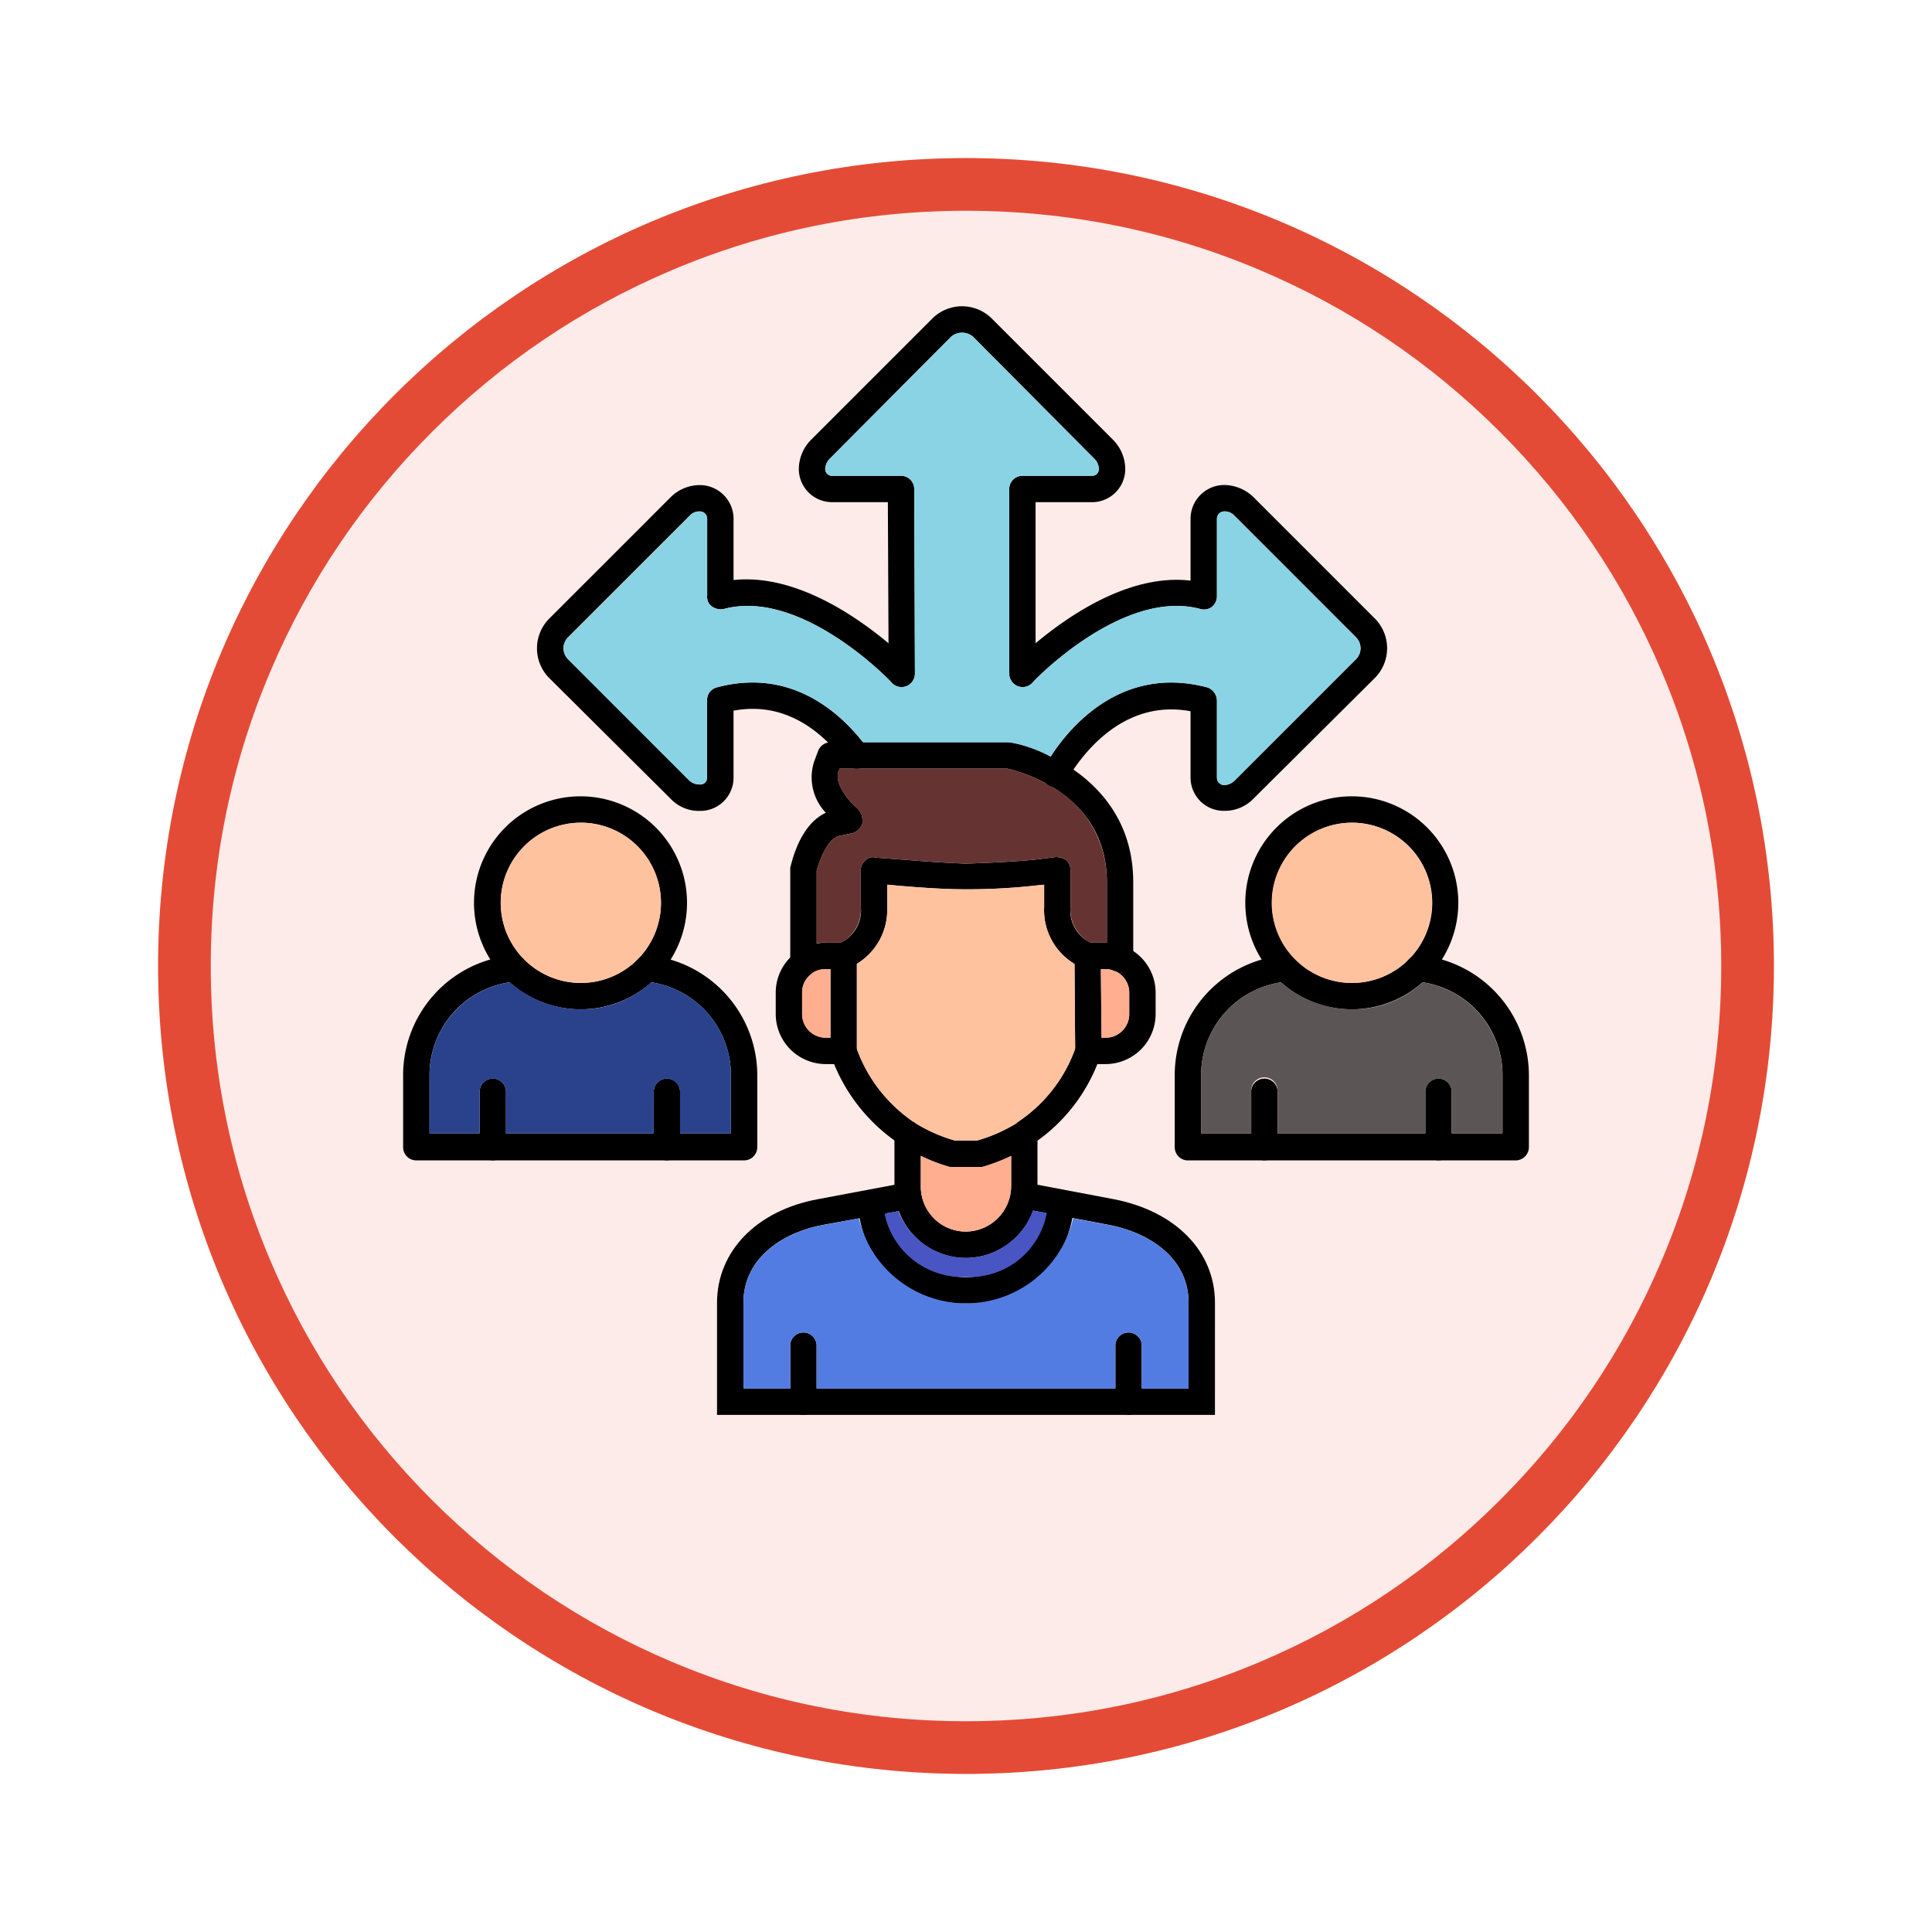 <svg xmlns="http://www.w3.org/2000/svg" xmlns:xlink="http://www.w3.org/1999/xlink" width="110" height="110" viewBox="0 0 110 110">
  <defs>
    <filter id="Trazado_982547" x="0" y="0" width="110" height="110" filterUnits="userSpaceOnUse">
      <feOffset dy="3" input="SourceAlpha"/>
      <feGaussianBlur stdDeviation="3" result="blur"/>
      <feFlood flood-opacity="0.161"/>
      <feComposite operator="in" in2="blur"/>
      <feComposite in="SourceGraphic"/>
    </filter>
  </defs>
  <g id="Grupo_1166198" data-name="Grupo 1166198" transform="translate(-7585 -3359.728)">
    <g id="Grupo_1164712" data-name="Grupo 1164712" transform="translate(7594 3365.728)">
      <g id="Grupo_1160931" data-name="Grupo 1160931" transform="translate(0)">
        <g id="Grupo_1160749" data-name="Grupo 1160749" transform="translate(0)">
          <g id="Grupo_1158891" data-name="Grupo 1158891" transform="translate(0 0)">
            <g id="Grupo_1157406" data-name="Grupo 1157406" transform="translate(0)">
              <g id="Grupo_1155793" data-name="Grupo 1155793" transform="translate(0)">
                <g id="Grupo_1154704" data-name="Grupo 1154704" transform="translate(0)">
                  <g id="Grupo_1150790" data-name="Grupo 1150790" transform="translate(0)">
                    <g id="Grupo_1154214" data-name="Grupo 1154214" transform="translate(0)">
                      <g id="Grupo_1152583" data-name="Grupo 1152583" transform="translate(0 0)">
                        <g id="Grupo_1146973" data-name="Grupo 1146973" transform="translate(0 0)">
                          <g id="Grupo_1146954" data-name="Grupo 1146954">
                            <g transform="matrix(1, 0, 0, 1, -9, -6)" filter="url(#Trazado_982547)">
                              <g id="Trazado_982547-2" data-name="Trazado 982547" transform="translate(9 6)" fill="#fcebe9">
                                <path d="M 46 90.5 C 39.992 90.5 34.164 89.324 28.679 87.003 C 23.38 84.762 18.621 81.553 14.534 77.466 C 10.446 73.379 7.238 68.62 4.996 63.321 C 2.676 57.836 1.5 52.008 1.5 46 C 1.5 39.992 2.676 34.164 4.996 28.679 C 7.238 23.38 10.446 18.621 14.534 14.534 C 18.621 10.446 23.38 7.238 28.679 4.996 C 34.164 2.676 39.992 1.5 46 1.5 C 52.008 1.5 57.836 2.676 63.321 4.996 C 68.62 7.238 73.379 10.446 77.466 14.534 C 81.554 18.621 84.762 23.38 87.004 28.679 C 89.324 34.164 90.5 39.992 90.5 46 C 90.5 52.008 89.324 57.836 87.004 63.321 C 84.762 68.62 81.554 73.379 77.466 77.466 C 73.379 81.553 68.62 84.762 63.321 87.003 C 57.836 89.324 52.008 90.5 46 90.5 Z" stroke="none"/>
                                <path d="M 46 3 C 40.194 3 34.563 4.136 29.263 6.378 C 24.143 8.544 19.544 11.644 15.594 15.594 C 11.644 19.544 8.544 24.143 6.378 29.263 C 4.137 34.563 3 40.194 3 46 C 3 51.806 4.137 57.437 6.378 62.737 C 8.544 67.857 11.644 72.455 15.594 76.405 C 19.544 80.355 24.143 83.456 29.263 85.622 C 34.563 87.863 40.194 89 46 89 C 51.806 89 57.437 87.863 62.737 85.622 C 67.857 83.456 72.456 80.355 76.406 76.405 C 80.356 72.455 83.456 67.857 85.622 62.737 C 87.864 57.437 89 51.806 89 46 C 89 40.194 87.864 34.563 85.622 29.263 C 83.456 24.143 80.356 19.544 76.406 15.594 C 72.456 11.644 67.857 8.544 62.737 6.378 C 57.437 4.136 51.806 3 46 3 M 46 -7.62939453125e-06 C 71.405 -7.62939453125e-06 92 20.595 92 46 C 92 71.405 71.405 92 46 92 C 20.595 92 7.62939453125e-06 71.405 7.62939453125e-06 46 C 7.62939453125e-06 20.595 20.595 -7.62939453125e-06 46 -7.62939453125e-06 Z" stroke="none" fill="#e44b36"/>
                              </g>
                            </g>
                          </g>
                        </g>
                      </g>
                    </g>
                  </g>
                </g>
              </g>
            </g>
          </g>
        </g>
      </g>
    </g>
    <g id="Layer_x0020_1" transform="translate(7607.952 3364.168)">
      <path id="Trazado_1022494" data-name="Trazado 1022494" d="M587.751,687.33a.753.753,0,0,1-.751-.751v-5.445c.038-.038.451-2.4,2.028-3.117a2.924,2.924,0,0,1-.676-2.891l.225-.6a.768.768,0,0,1,.713-.526h10.138c.713,0,7.1,1.727,7.1,7.96v4.356a.751.751,0,1,1-1.5,0V681.96c0-5.144-5.182-6.346-5.67-6.458h-9.537l-.075.15c-.15.451.075,1.014.676,1.727l.3.3a.991.991,0,0,1,.375.976.875.875,0,0,1-.563.526l-.751.15c-.714.188-1.164,1.539-1.277,1.99v5.257A.753.753,0,0,1,587.751,687.33Z" transform="translate(-564.959 -636.18)" fill-rule="evenodd"/>
      <path id="Trazado_1022495" data-name="Trazado 1022495" d="M655.67,1128.619h-1.615a10.032,10.032,0,0,1-6.8-6.421.784.784,0,0,1,.526-.939.751.751,0,0,1,.939.526,8.367,8.367,0,0,0,5.632,5.332H655.6a8.367,8.367,0,0,0,5.632-5.332.751.751,0,0,1,.939-.526.8.8,0,0,1,.488.939,9.836,9.836,0,0,1-6.759,6.421Z" transform="translate(-622.928 -1066.617)" fill-rule="evenodd"/>
      <path id="Trazado_1022496" data-name="Trazado 1022496" d="M648.508,854.383a.692.692,0,0,1-.713-.526.739.739,0,0,1,.451-.939,2.012,2.012,0,0,0,1.239-2.065v-2.1a.676.676,0,0,1,.263-.563.584.584,0,0,1,.6-.15c.113,0,1.427.113,1.577.113,1.314.113,2.478.188,3.53.225,1.314-.038,2.779-.113,3.943-.225l1.2-.15a1.135,1.135,0,0,1,.6.188.828.828,0,0,1,.225.563v2.1a2.012,2.012,0,0,0,1.239,2.065.725.725,0,0,1,.451.939.745.745,0,0,1-.939.488,3.544,3.544,0,0,1-2.253-3.492v-1.277l-.375.038a35.414,35.414,0,0,1-4.093.225c-1.089,0-2.291-.075-3.642-.188-.038,0-.413-.038-.826-.075v1.277a3.594,3.594,0,0,1-2.253,3.492A.476.476,0,0,1,648.508,854.383Z" transform="translate(-623.425 -803.647)" fill-rule="evenodd"/>
      <path id="Trazado_1022497" data-name="Trazado 1022497" d="M1019.765,984.909h-.976a.753.753,0,0,1-.751-.751l-.038-5.407a.77.77,0,0,1,.751-.751h1.014a2.845,2.845,0,0,1,2.854,2.816v1.239A2.852,2.852,0,0,1,1019.765,984.909Zm-.225-1.5h.225a1.346,1.346,0,0,0,1.352-1.352v-1.239a1.339,1.339,0,0,0-1.352-1.314h-.263Z" transform="translate(-979.775 -928.765)" fill-rule="evenodd"/>
      <path id="Trazado_1022498" data-name="Trazado 1022498" d="M749.055,1254.848a4.07,4.07,0,0,1-4.055-4.093v-3a.751.751,0,0,1,1.5,0v3a2.564,2.564,0,0,0,2.553,2.591,2.6,2.6,0,0,0,2.591-2.591v-3a.751.751,0,0,1,1.5,0v3A4.1,4.1,0,0,1,749.055,1254.848Z" transform="translate(-717.026 -1187.665)" fill-rule="evenodd"/>
      <path id="Trazado_1022499" data-name="Trazado 1022499" d="M504.349,1355.217H476v-6.383c0-2.929,2.253-5.257,5.745-5.9l4.994-.939.263,1.5-4.956.9c-2.1.375-4.543,1.765-4.543,4.431v4.881h25.345v-4.881c0-2.629-2.366-4.018-4.543-4.431l-4.994-.939.3-1.464,4.956.939c3.53.676,5.783,2.966,5.783,5.9Z" transform="translate(-458.127 -1279.098)" fill-rule="evenodd"/>
      <path id="Trazado_1022500" data-name="Trazado 1022500" d="M696.12,1264.176a5.883,5.883,0,0,1-6.12-5.595v-.15l1.5.038v.113a4.673,4.673,0,0,0,9.275,0v-.113l1.5-.075v.188A5.894,5.894,0,0,1,696.12,1264.176Zm2.929-8.824c-.075-.037-.113-.075-.188-.113l.826-1.239.225.113Zm-5.82,0-.864-1.239.225-.113.788,1.239C693.342,1255.277,693.267,1255.314,693.229,1255.352Z" transform="translate(-664.091 -1194.402)" fill-rule="evenodd"/>
      <path id="Trazado_1022501" data-name="Trazado 1022501" d="M606.263,1572.731a.753.753,0,0,1-.751-.751v-3.229a.751.751,0,0,1,1.5,0v3.229A.753.753,0,0,1,606.263,1572.731Zm-18.512,0a.753.753,0,0,1-.751-.751v-3.229a.751.751,0,0,1,1.5,0v3.229A.753.753,0,0,1,587.751,1572.731Z" transform="translate(-564.959 -1496.612)" fill-rule="evenodd"/>
      <path id="Trazado_1022502" data-name="Trazado 1022502" d="M568.867,984.909h-1.014A2.852,2.852,0,0,1,565,982.055v-1.239A2.845,2.845,0,0,1,567.854,978h1.014a.753.753,0,0,1,.751.751v5.407A.753.753,0,0,1,568.867,984.909Zm-1.014-5.407a1.339,1.339,0,0,0-1.352,1.314v1.239a1.346,1.346,0,0,0,1.352,1.352h.263V979.5Z" transform="translate(-543.785 -928.765)" fill-rule="evenodd"/>
      <path id="Trazado_1022503" data-name="Trazado 1022503" d="M114.045,768.128a6.064,6.064,0,0,1,0-12.128,6.064,6.064,0,1,1,0,12.128Zm0-10.626a4.562,4.562,0,1,0,4.581,4.581A4.567,4.567,0,0,0,114.045,757.5Z" transform="translate(-103.945 -715.101)" fill-rule="evenodd"/>
      <path id="Trazado_1022504" data-name="Trazado 1022504" d="M19.413,1008.6H.751a.753.753,0,0,1-.751-.751v-4.13a6.855,6.855,0,0,1,6.271-6.8.7.7,0,0,1,.789.676.757.757,0,0,1-.676.826,5.344,5.344,0,0,0-4.881,5.294v3.342h17.16v-3.342a5.34,5.34,0,0,0-4.844-5.294.757.757,0,0,1-.676-.826.723.723,0,0,1,.789-.676,6.879,6.879,0,0,1,6.233,6.8v4.093A.762.762,0,0,1,19.413,1008.6Z" transform="translate(0 -946.971)" fill-rule="evenodd"/>
      <path id="Trazado_1022505" data-name="Trazado 1022505" d="M116.751,1187.694a.753.753,0,0,1-.751-.751v-3.192a.751.751,0,0,1,1.5,0v3.192A.753.753,0,0,1,116.751,1187.694Z" transform="translate(-111.644 -1126.068)" fill-rule="evenodd"/>
      <path id="Trazado_1022506" data-name="Trazado 1022506" d="M380.751,1187.694a.753.753,0,0,1-.751-.751v-3.192a.751.751,0,0,1,1.5,0v3.192A.753.753,0,0,1,380.751,1187.694Z" transform="translate(-365.731 -1126.068)" fill-rule="evenodd"/>
      <path id="Trazado_1022507" data-name="Trazado 1022507" d="M1283.083,768.128a6.064,6.064,0,1,1,6.045-6.045A6.074,6.074,0,0,1,1283.083,768.128Zm0-10.626a4.562,4.562,0,1,0,0,9.124,4.562,4.562,0,0,0,0-9.124Z" transform="translate(-1229.05 -715.101)" fill-rule="evenodd"/>
      <path id="Trazado_1022508" data-name="Trazado 1022508" d="M1189.413,1008.6h-18.662a.753.753,0,0,1-.751-.751v-4.13a6.855,6.855,0,0,1,6.271-6.8.723.723,0,0,1,.789.676.758.758,0,0,1-.676.826,5.344,5.344,0,0,0-4.881,5.294v3.342h17.16v-3.342a5.34,5.34,0,0,0-4.844-5.294.816.816,0,0,1-.713-.826.757.757,0,0,1,.826-.676,6.879,6.879,0,0,1,6.233,6.8v4.093A.762.762,0,0,1,1189.413,1008.6Z" transform="translate(-1126.068 -946.971)" fill-rule="evenodd"/>
      <path id="Trazado_1022509" data-name="Trazado 1022509" d="M1286.751,1187.694a.753.753,0,0,1-.751-.751v-3.192a.751.751,0,0,1,1.5,0v3.192A.753.753,0,0,1,1286.751,1187.694Z" transform="translate(-1237.712 -1126.068)" fill-rule="evenodd"/>
      <path id="Trazado_1022510" data-name="Trazado 1022510" d="M1550.751,1187.694a.753.753,0,0,1-.751-.751v-3.192a.751.751,0,0,1,1.5,0v3.192A.753.753,0,0,1,1550.751,1187.694Z" transform="translate(-1491.799 -1126.068)" fill-rule="evenodd"/>
      <path id="Trazado_1022511" data-name="Trazado 1022511" d="M242.126,41.725a1.891,1.891,0,0,1-1.915-1.877V36.055c-4.018-.751-6.383,2.779-7.059,3.943a.739.739,0,0,1-1.014.3.748.748,0,0,1-.263-1.051c.789-1.427,3.868-6.008,9.312-4.543a.817.817,0,0,1,.526.751v4.393a.417.417,0,0,0,.413.413.886.886,0,0,0,.6-.263l6.909-6.909a.884.884,0,0,0,0-1.239l-6.909-6.909a.747.747,0,0,0-.6-.263.417.417,0,0,0-.413.413v4.431a.784.784,0,0,1-.3.6.743.743,0,0,1-.638.113c-4.431-1.2-9.537,4.13-9.575,4.205a.756.756,0,0,1-.826.188.77.77,0,0,1-.488-.713V23.4a.753.753,0,0,1,.751-.751h3.943a.386.386,0,0,0,.413-.375.886.886,0,0,0-.263-.6l-6.909-6.947a.965.965,0,0,0-1.239,0l-6.909,6.947a.886.886,0,0,0-.263.6.386.386,0,0,0,.413.375h3.905a.753.753,0,0,1,.751.751l.038,10.514a.77.77,0,0,1-.488.713.756.756,0,0,1-.826-.188c-.038-.075-5.144-5.407-9.575-4.205a.871.871,0,0,1-.676-.15.658.658,0,0,1-.263-.6V25.091a.417.417,0,0,0-.413-.413.747.747,0,0,0-.6.263l-6.909,6.909a.884.884,0,0,0,0,1.239L211.674,40a.853.853,0,0,0,.6.225.386.386,0,0,0,.413-.375V35.417a.732.732,0,0,1,.526-.713c4.431-1.2,7.284,1.652,8.6,3.454a.692.692,0,0,1-.15,1.014.73.73,0,0,1-1.051-.15c-1.277-1.69-3.379-3.567-6.421-3v3.83a1.891,1.891,0,0,1-1.915,1.877,2.208,2.208,0,0,1-1.652-.676l-6.947-6.909a2.4,2.4,0,0,1,0-3.342l6.947-6.947a2.358,2.358,0,0,1,1.652-.676,1.923,1.923,0,0,1,1.915,1.915v3.492c3.492-.375,6.984,2.065,8.824,3.6l-.038-8.035h-3.154a1.891,1.891,0,0,1-1.915-1.877,2.389,2.389,0,0,1,.713-1.69l6.909-6.909a2.4,2.4,0,0,1,3.342,0l6.909,6.909a2.389,2.389,0,0,1,.713,1.69,1.891,1.891,0,0,1-1.915,1.877h-3.192v8.035c1.84-1.54,5.332-3.98,8.824-3.567v-3.53a1.923,1.923,0,0,1,1.915-1.915,2.428,2.428,0,0,1,1.652.676l6.947,6.947a2.4,2.4,0,0,1,0,3.342l-6.947,6.909A2.267,2.267,0,0,1,242.126,41.725Z" transform="translate(-195.378)" fill-rule="evenodd"/>
      <path id="Trazado_1022512" data-name="Trazado 1022512" d="M280.452,73.952v4.393a.417.417,0,0,0,.413.413.886.886,0,0,0,.6-.263l6.909-6.909a.884.884,0,0,0,0-1.239l-6.909-6.909a.747.747,0,0,0-.6-.263.417.417,0,0,0-.413.413V68.02a.784.784,0,0,1-.3.6.743.743,0,0,1-.638.113c-4.431-1.2-9.537,4.13-9.575,4.205a.756.756,0,0,1-.826.188.77.77,0,0,1-.488-.713V61.9a.753.753,0,0,1,.751-.751h3.943a.386.386,0,0,0,.413-.375.886.886,0,0,0-.263-.6l-6.909-6.947a.965.965,0,0,0-1.239,0l-6.909,6.947a.886.886,0,0,0-.263.6.386.386,0,0,0,.413.375h3.905a.753.753,0,0,1,.751.751l.038,10.514a.77.77,0,0,1-.488.713.756.756,0,0,1-.826-.188c-.038-.075-5.144-5.407-9.575-4.205a.871.871,0,0,1-.676-.15.658.658,0,0,1-.263-.6V63.589a.417.417,0,0,0-.413-.413.747.747,0,0,0-.6.263L243.5,70.348a.884.884,0,0,0,0,1.239l6.909,6.909a.853.853,0,0,0,.6.225.386.386,0,0,0,.413-.375V73.915a.732.732,0,0,1,.526-.713c4.168-1.126,6.947,1.352,8.373,3.117h8.261a7.136,7.136,0,0,1,2.4.826c1.164-1.84,4.13-5.219,8.937-3.943A.817.817,0,0,1,280.452,73.952Z" transform="translate(-234.116 -38.498)" fill="#89d3e5" fill-rule="evenodd"/>
      <path id="Trazado_1022513" data-name="Trazado 1022513" d="M640.367,715.014c-.075,0-.113-.037-.15-.037l-.113-.113a8.589,8.589,0,0,0-2.253-.864h-9.537l-.075.15c-.15.451.075,1.014.676,1.727l.3.3a.991.991,0,0,1,.375.976.875.875,0,0,1-.563.526l-.751.15c-.713.188-1.164,1.539-1.277,1.99v4.13a2.48,2.48,0,0,1,.526-.038h.864a2.124,2.124,0,0,0,1.126-2.028v-2.1a.676.676,0,0,1,.263-.563.584.584,0,0,1,.6-.15c.113,0,1.427.113,1.577.113,1.314.113,2.478.188,3.53.225,1.314-.038,2.779-.113,3.943-.225l1.2-.15a1.134,1.134,0,0,1,.6.188.828.828,0,0,1,.225.563v2.1a2.137,2.137,0,0,0,1.126,2.028h.939v-3.455A6.11,6.11,0,0,0,640.367,715.014Z" transform="translate(-603.457 -674.678)" fill="#633" fill-rule="evenodd"/>
      <path id="Trazado_1022514" data-name="Trazado 1022514" d="M698.288,890.037a35.4,35.4,0,0,1-4.093.225c-1.089,0-2.291-.075-3.642-.188l-.826-.075v1.277A3.569,3.569,0,0,1,688,894.506v4.844a8.6,8.6,0,0,0,3.229,4.168c.038,0,.075.038.113.075a8.862,8.862,0,0,0,2.253.976h1.239a8.861,8.861,0,0,0,2.253-.976l.075-.075a8.387,8.387,0,0,0,3.267-4.206l-.037-4.806a3.569,3.569,0,0,1-1.727-3.229V890Z" transform="translate(-662.166 -844.07)" fill="#ffc29f" fill-rule="evenodd"/>
      <path id="Trazado_1022515" data-name="Trazado 1022515" d="M790.144,1301a10.772,10.772,0,0,1-1.652.638h-1.84A9.456,9.456,0,0,1,785,1301v1.727a2.564,2.564,0,0,0,2.553,2.591,2.6,2.6,0,0,0,2.591-2.591Z" transform="translate(-755.524 -1239.637)" fill="#ffaf8f" fill-rule="evenodd"/>
      <path id="Trazado_1022516" data-name="Trazado 1022516" d="M738.448,1384a4.068,4.068,0,0,1-3.83,2.7,4.164,4.164,0,0,1-3.83-2.666l-.789.15a4.519,4.519,0,0,0,4.619,3.6,4.458,4.458,0,0,0,4.618-3.642Z" transform="translate(-702.589 -1319.521)" fill="#4855c2" fill-rule="evenodd"/>
      <path id="Trazado_1022517" data-name="Trazado 1022517" d="M534.774,1396a6.265,6.265,0,0,1-12.2,0l-2.028.375c-2.1.375-4.543,1.765-4.543,4.431v4.881h2.666v-2.478a.751.751,0,0,1,1.5,0v2.478h17.01v-2.478a.751.751,0,0,1,1.5,0v2.478h2.666v-4.881c0-2.628-2.366-4.018-4.543-4.431Z" transform="translate(-496.625 -1331.07)" fill="#537ce2" fill-rule="evenodd"/>
      <path id="Trazado_1022518" data-name="Trazado 1022518" d="M1214.356,1044.2v2.4h8.411v-2.4a.751.751,0,0,1,1.5,0v2.4h2.891v-3.342a5.364,5.364,0,0,0-4.543-5.257,5.882,5.882,0,0,1-4.018,1.539,6.238,6.238,0,0,1-4.055-1.539,5.364,5.364,0,0,0-4.543,5.257v3.342h2.854v-2.4a.751.751,0,1,1,1.5,0Z" transform="translate(-1164.566 -986.512)" fill="#5b5555" fill-rule="evenodd"/>
      <path id="Trazado_1022519" data-name="Trazado 1022519" d="M1317,800.581a4.562,4.562,0,1,0,4.581-4.581A4.567,4.567,0,0,0,1317,800.581Z" transform="translate(-1267.548 -753.599)" fill="#ffc29f" fill-rule="evenodd"/>
      <path id="Trazado_1022520" data-name="Trazado 1022520" d="M152.543,805.124A4.562,4.562,0,1,0,148,800.581,4.567,4.567,0,0,0,152.543,805.124Z" transform="translate(-142.443 -753.599)" fill="#ffc29f" fill-rule="evenodd"/>
      <path id="Trazado_1022521" data-name="Trazado 1022521" d="M52.616,1038a5.882,5.882,0,0,1-4.018,1.539A6.065,6.065,0,0,1,44.581,1038,5.364,5.364,0,0,0,40,1043.257v3.342h2.854v-2.4a.751.751,0,0,1,1.5,0v2.4h8.411v-2.4a.751.751,0,0,1,1.5,0v2.4H57.16v-3.342A5.331,5.331,0,0,0,52.616,1038Z" transform="translate(-38.498 -986.512)" fill="#2a428c" fill-rule="evenodd"/>
      <g id="Grupo_1166197" data-name="Grupo 1166197" transform="translate(22.717 50.737)">
        <path id="Trazado_1022522" data-name="Trazado 1022522" d="M605,1019.314v1.239a1.346,1.346,0,0,0,1.352,1.352h.263V1018h-.263a1.388,1.388,0,0,0-.789.225c0,.038-.038.038-.038.075A1.2,1.2,0,0,0,605,1019.314Z" transform="translate(-605 -1018)" fill="#ffaf8f" fill-rule="evenodd"/>
        <path id="Trazado_1022523" data-name="Trazado 1022523" d="M1058,1018l.038,3.905h.225a1.346,1.346,0,0,0,1.352-1.352v-1.239a1.373,1.373,0,0,0-.789-1.2h-.075a1.039,1.039,0,0,0-.488-.113Z" transform="translate(-1040.99 -1018)" fill="#ffaf8f" fill-rule="evenodd"/>
      </g>
    </g>
  </g>
</svg>
